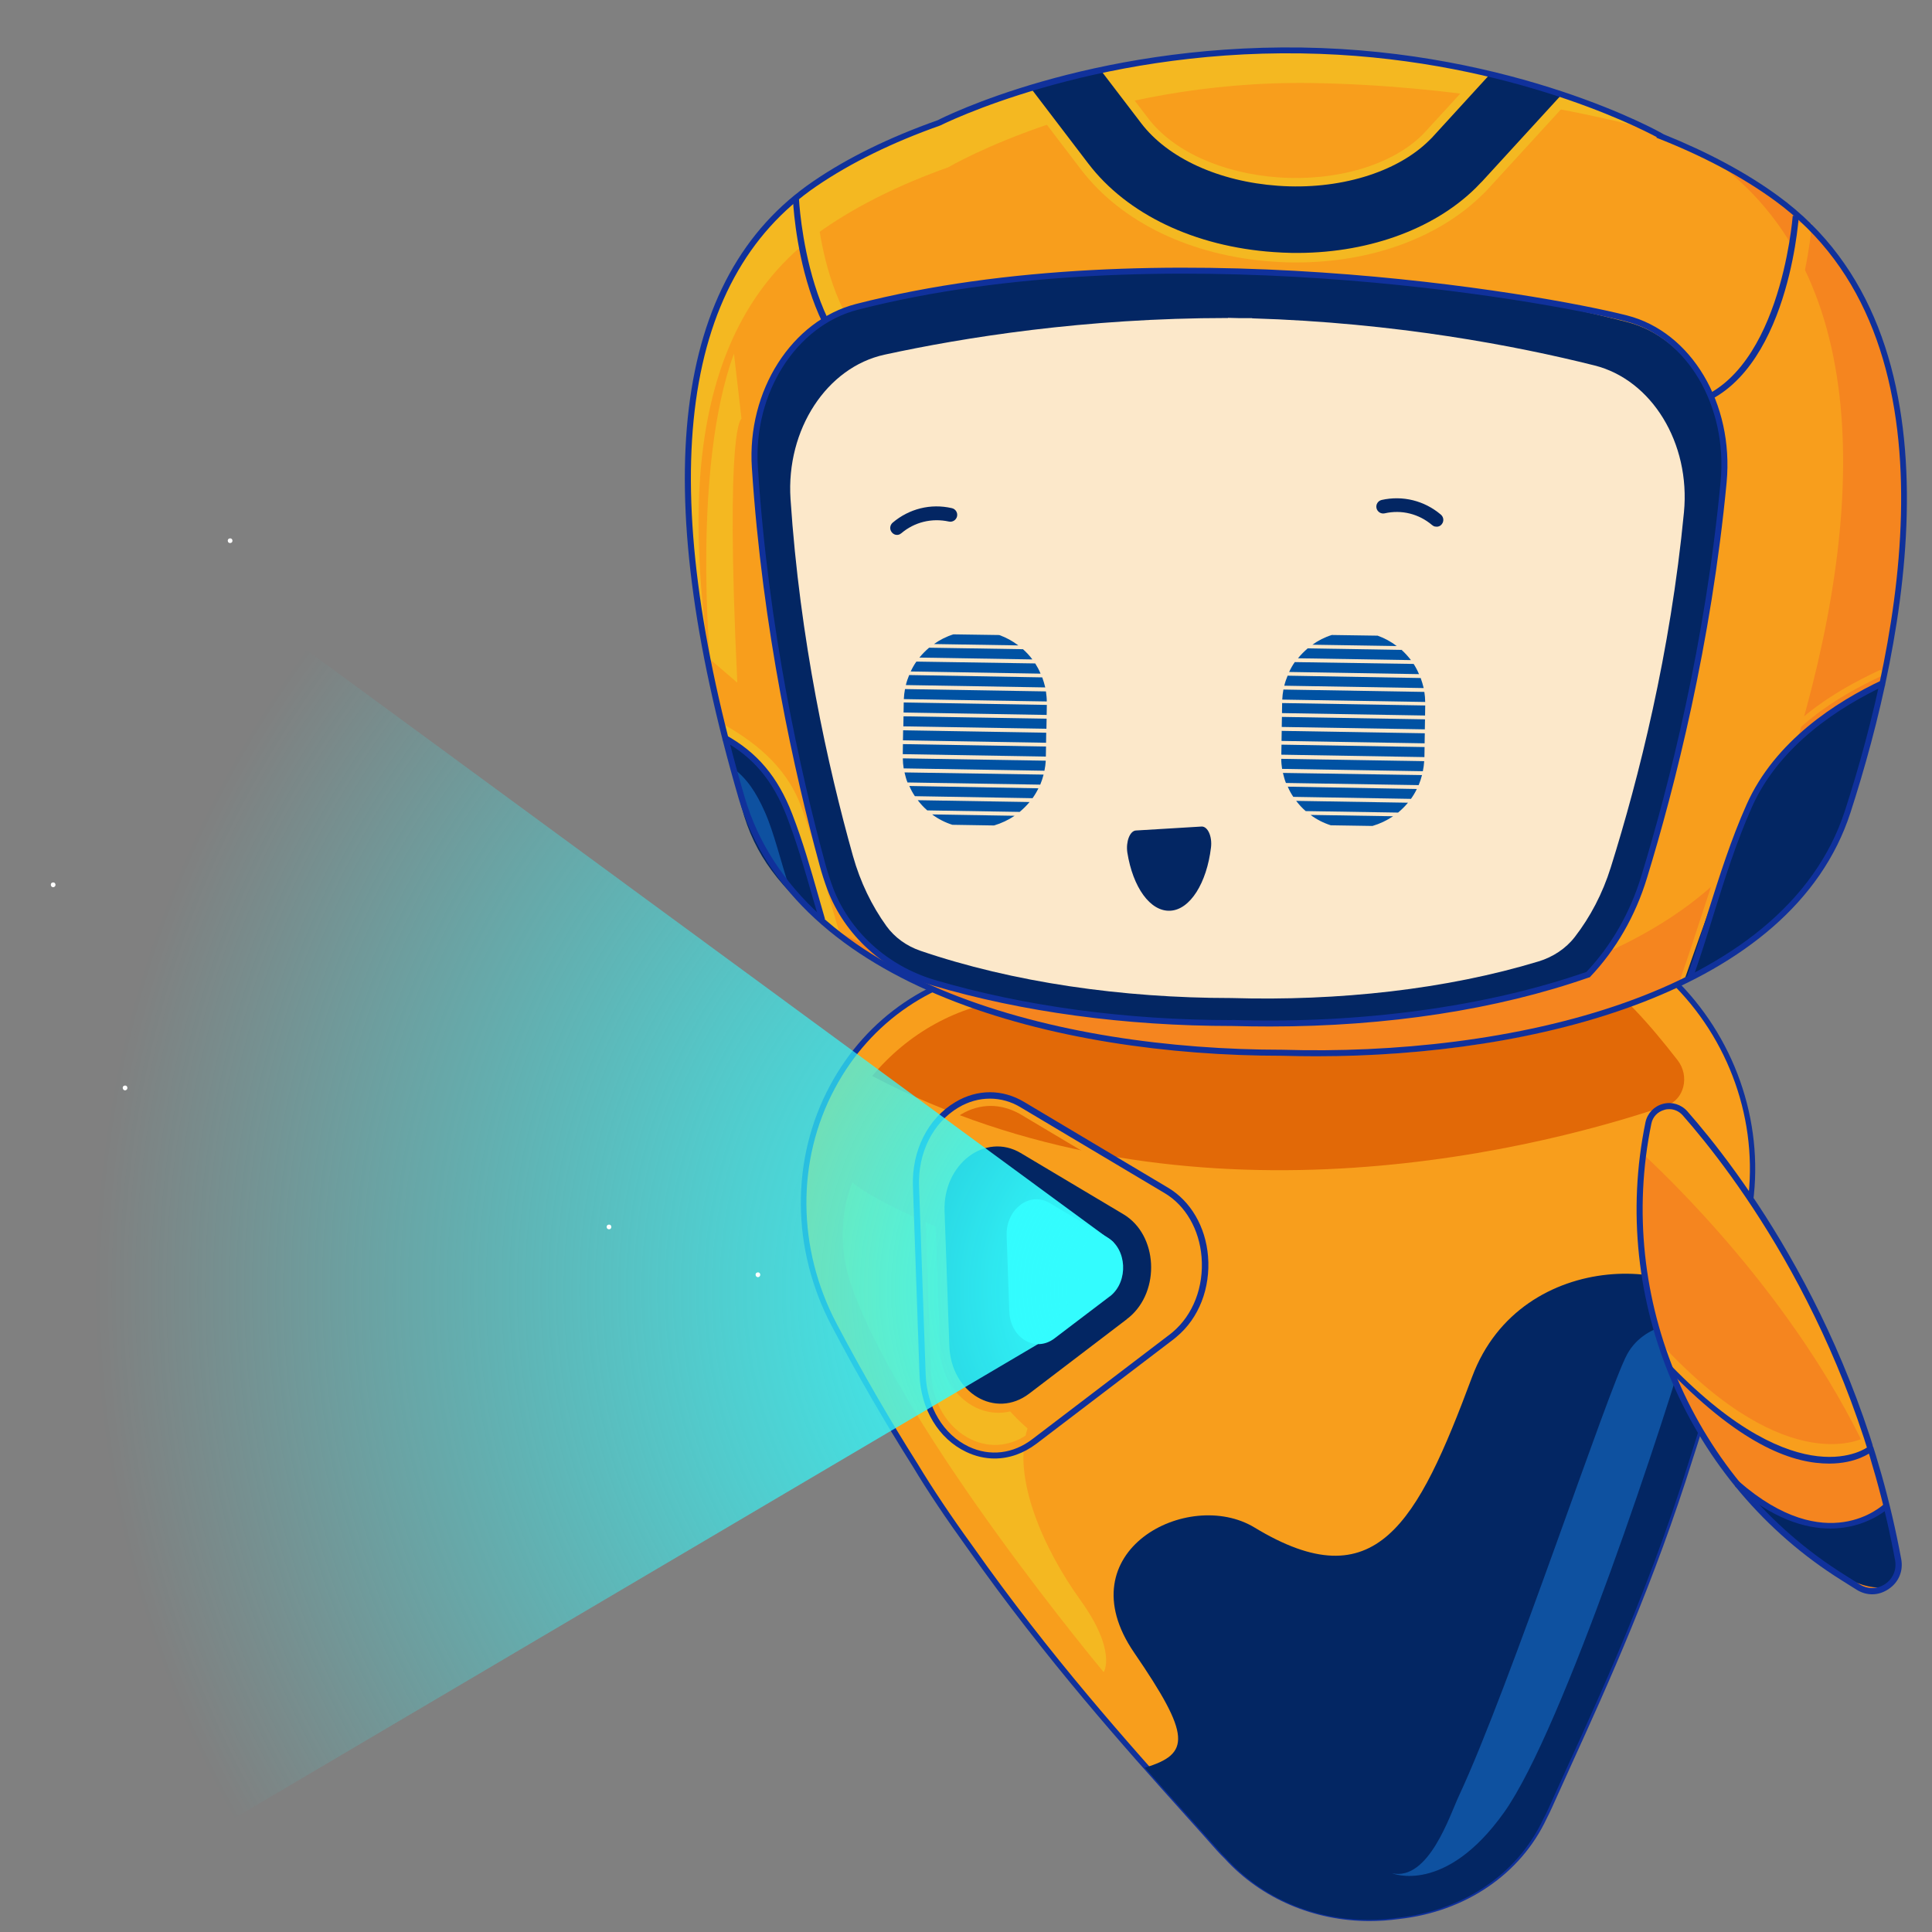<svg width="100" height="100" viewBox="0 0 100 100" fill="none" xmlns="http://www.w3.org/2000/svg">
<rect x="0" y="0" width="100" height="100" fill="#808080" stroke="none"/>
<mask id="mask0_21758_183897" style="mask-type:alpha" maskUnits="userSpaceOnUse" x="0" y="0" width="100" height="100">
<rect width="100" height="100" fill="#D9D9D9"/>
</mask>
<g mask="url(#mask0_21758_183897)">
<path d="M2.663 45.883C2.619 45.831 2.619 45.751 2.663 45.707C2.716 45.663 2.795 45.663 2.839 45.707C2.884 45.76 2.884 45.839 2.839 45.883C2.787 45.936 2.707 45.936 2.663 45.883Z" fill="white"/>
<path d="M11.822 28.075C11.778 28.022 11.778 27.942 11.822 27.898C11.875 27.854 11.954 27.854 11.999 27.898C12.043 27.951 12.043 28.031 11.999 28.075C11.946 28.119 11.866 28.119 11.822 28.075Z" fill="white"/>
<path d="M43.172 68.558C38.949 60.507 43.612 50.987 52.287 50.046L55.64 49.685C55.666 49.685 55.684 49.676 55.71 49.676L64.078 48.77L72.401 47.591C72.428 47.591 72.445 47.591 72.472 47.582L75.806 47.107C84.429 45.884 91.987 53.873 90.535 62.636C90.06 65.496 89.488 68.171 88.846 70.678C88.512 72.139 88.045 73.758 87.5 75.439C85.15 82.979 82.317 88.795 80.188 93.538C80.109 93.722 80.021 93.898 79.924 94.074C78.507 97.11 75.578 98.852 72.392 99.204C69.225 99.653 65.855 98.702 63.506 96.133C63.356 95.984 63.215 95.843 63.083 95.684C59.511 91.663 54.918 86.771 50.22 80.111C49.155 78.633 48.178 77.198 47.386 75.87C45.961 73.617 44.553 71.189 43.172 68.558Z" fill="#F89E1C"/>
<path d="M70.888 99.433C68.019 99.433 65.292 98.28 63.4 96.212C63.259 96.072 63.109 95.922 62.969 95.764C62.458 95.183 61.922 94.585 61.367 93.969C58.138 90.37 54.126 85.883 50.105 80.181C48.97 78.606 48.011 77.181 47.263 75.931C45.767 73.565 44.342 71.101 43.04 68.62C40.954 64.651 40.919 60.006 42.952 56.205C44.852 52.641 48.248 50.345 52.27 49.905L64.06 48.62L75.788 46.957C79.862 46.377 83.91 47.802 86.901 50.864C89.963 53.996 91.371 58.404 90.676 62.645C90.227 65.347 89.655 68.057 88.987 70.696C88.67 72.078 88.221 73.679 87.632 75.465C85.617 81.923 83.215 87.211 81.279 91.461C80.945 92.191 80.628 92.895 80.32 93.582C80.241 93.749 80.161 93.925 80.056 94.127C78.71 97.004 75.85 98.949 72.418 99.327C71.899 99.398 71.389 99.433 70.888 99.433ZM43.295 68.496C44.597 70.969 46.014 73.424 47.51 75.791C48.257 77.031 49.208 78.457 50.343 80.023C54.355 85.716 58.367 90.194 61.587 93.784C62.142 94.4 62.678 94.998 63.189 95.579C63.33 95.728 63.47 95.878 63.611 96.028C65.776 98.394 69.049 99.53 72.375 99.063C75.718 98.694 78.49 96.811 79.801 94.013C79.906 93.81 79.994 93.643 80.065 93.476C80.373 92.79 80.689 92.086 81.024 91.356C82.951 87.115 85.353 81.835 87.368 75.395C87.948 73.617 88.397 72.016 88.714 70.643C89.391 68.004 89.954 65.303 90.403 62.61C91.089 58.457 89.708 54.137 86.708 51.066C83.778 48.066 79.818 46.676 75.832 47.239L64.104 48.902L52.305 50.186C48.38 50.609 45.063 52.852 43.207 56.346C41.218 60.059 41.254 64.608 43.295 68.496Z" fill="#10319B"/>
<path d="M58.701 85.538C55.111 80.294 61.499 76.985 64.931 79.062C71.213 82.872 73.36 78.877 76.193 71.275C78.753 64.403 87.966 64.966 89.215 68.424C88.916 69.885 89.153 69.383 88.81 70.738C88.476 72.199 88.01 73.818 87.464 75.498C85.115 83.039 82.282 88.855 80.152 93.597C80.073 93.782 79.985 93.958 79.888 94.134C78.472 97.17 75.542 98.912 72.357 99.264C69.189 99.713 65.819 98.762 63.47 96.193C63.32 96.043 63.18 95.903 63.048 95.744C61.886 94.433 60.602 93.025 59.255 91.495C61.631 90.782 61.649 89.84 58.701 85.538Z" fill="#032663"/>
<path d="M45.143 55.693C46.973 53.511 49.524 52.015 52.595 51.689L55.965 51.329C55.991 51.329 56.009 51.32 56.035 51.32L64.447 50.422L72.814 49.226C72.841 49.226 72.859 49.226 72.885 49.217L76.237 48.733C80.883 48.064 83.98 51.205 86.831 54.874C87.473 55.702 87.174 56.916 86.259 57.224C78.569 59.837 60.778 63.902 45.143 55.693Z" fill="#E26907"/>
<path d="M44.131 61.201C45.195 62.231 50.272 64.272 50.272 64.272C50.272 64.272 49.296 66.208 50.228 69.569C50.932 72.085 53.185 73.933 53.185 73.933C52.366 76.467 54.012 80.171 55.921 82.82C57.83 85.477 57.127 86.55 57.127 86.55C57.127 86.55 46.885 74.294 44.113 66.683C42.996 63.594 44.131 61.201 44.131 61.201Z" fill="#F4B821"/>
<path d="M87.631 68.408C87.631 68.408 85.212 68.293 84.226 70.088C83.241 71.883 78.146 87.325 75.516 92.947C75.04 93.959 73.949 97.373 72.049 96.96C72.049 96.96 74.785 98.103 77.838 93.827C80.9 89.551 86.232 73.282 87.631 68.408Z" fill="#0E51A0"/>
<path d="M51.513 75.429C51.002 75.429 50.492 75.315 50.008 75.086C48.565 74.4 47.633 72.851 47.562 71.048L47.228 61.519C47.166 59.662 48.011 57.981 49.454 57.128C50.615 56.442 51.944 56.442 53.096 57.128L60.364 61.457C61.552 62.161 62.335 63.507 62.458 65.056C62.59 66.71 61.974 68.285 60.813 69.261C60.778 69.288 60.743 69.323 60.699 69.349L60.655 69.385L53.73 74.664C53.044 75.165 52.278 75.429 51.513 75.429ZM51.275 57.242C50.765 57.242 50.246 57.383 49.771 57.665C48.53 58.395 47.8 59.864 47.852 61.483L48.187 71.012C48.24 72.587 49.04 73.925 50.272 74.505C51.284 74.989 52.401 74.849 53.334 74.136L60.303 68.83C60.338 68.804 60.364 68.778 60.399 68.751C61.403 67.906 61.939 66.534 61.825 65.082C61.719 63.745 61.05 62.583 60.039 61.976L52.771 57.647C52.287 57.383 51.785 57.242 51.275 57.242Z" fill="#F89E1C"/>
<path d="M51.477 75.492C50.984 75.492 50.482 75.378 50.007 75.149C48.582 74.472 47.658 72.941 47.596 71.154L47.253 61.388C47.192 59.549 48.028 57.886 49.453 57.041C50.588 56.364 51.89 56.364 53.016 57.041L60.46 61.476C61.63 62.171 62.405 63.5 62.528 65.031C62.66 66.676 62.053 68.233 60.9 69.192C60.865 69.219 60.83 69.254 60.794 69.28L60.75 69.316L53.659 74.718C52.972 75.237 52.233 75.492 51.477 75.492ZM51.239 56.865C50.685 56.865 50.13 57.015 49.611 57.323C48.291 58.106 47.508 59.663 47.57 61.388L47.913 71.154C47.975 72.826 48.828 74.252 50.139 74.876C51.23 75.395 52.444 75.255 53.447 74.48L60.583 69.043C60.618 69.016 60.654 68.99 60.68 68.964C61.754 68.066 62.317 66.606 62.193 65.066C62.079 63.64 61.366 62.4 60.284 61.757L52.84 57.323C52.339 57.015 51.785 56.865 51.239 56.865Z" fill="#10319B"/>
<path d="M51.688 73.126C51.292 73.126 50.905 73.038 50.527 72.862C49.418 72.334 48.697 71.155 48.653 69.765L48.398 62.629C48.345 61.212 48.996 59.928 50.105 59.277C51.002 58.749 52.023 58.749 52.911 59.277L58.349 62.515C59.264 63.06 59.862 64.09 59.959 65.269C60.065 66.536 59.59 67.732 58.701 68.48L58.613 68.551L58.419 68.296L58.595 68.559L53.395 72.519C52.867 72.924 52.278 73.126 51.688 73.126ZM51.512 59.506C51.143 59.506 50.773 59.611 50.421 59.813C49.524 60.35 48.987 61.415 49.031 62.603L49.286 69.739C49.33 70.882 49.911 71.859 50.8 72.281C51.53 72.624 52.339 72.528 53.008 72.017L58.191 68.067L58.41 68.296L58.217 68.049L58.287 67.996C59.018 67.38 59.405 66.377 59.325 65.322C59.246 64.345 58.762 63.5 58.023 63.06L52.586 59.822C52.243 59.611 51.873 59.506 51.512 59.506Z" fill="#F89E1C"/>
<path d="M58.367 68.243C58.394 68.225 58.42 68.198 58.447 68.181C60.074 66.817 59.934 63.913 58.148 62.849L52.833 59.681C50.994 58.59 48.803 60.253 48.891 62.691L49.138 69.668C49.226 72.096 51.522 73.469 53.273 72.132L58.341 68.269C58.341 68.251 58.35 68.243 58.367 68.243Z" fill="#032663"/>
<path d="M57.452 67.097C57.47 67.088 57.479 67.071 57.496 67.062C58.411 66.297 58.332 64.66 57.329 64.053L54.329 62.267C53.291 61.651 52.059 62.592 52.103 63.956L52.243 67.889C52.296 69.262 53.59 70.027 54.575 69.279L57.435 67.106C57.435 67.106 57.444 67.106 57.452 67.097Z" fill="#33FCFE"/>
<path d="M87.209 57.62C90.015 60.805 96.051 68.812 98.242 80.752C98.453 81.913 97.178 82.776 96.174 82.151L95.391 81.658C87.446 76.687 83.425 67.308 85.317 58.131C85.502 57.251 86.619 56.952 87.209 57.62Z" fill="#F5851F"/>
<path d="M85.326 58.13C85.51 57.251 86.619 56.951 87.208 57.629C89.672 60.427 94.643 66.964 97.292 76.617C93.878 68.434 87.349 61.879 85.053 59.74C85.123 59.195 85.211 58.667 85.326 58.13Z" fill="#F89E1C"/>
<path d="M94.653 75.518C92.814 75.518 90.218 74.788 86.329 70.626L86.092 69.676C92.638 76.671 96.545 74.401 96.58 74.374L96.976 74.867C96.897 74.92 96.105 75.518 94.653 75.518Z" fill="#F89E1C"/>
<path d="M97.653 77.93C97.653 77.93 94.811 81.054 89.981 76.725C89.981 76.725 94.864 82.549 97.468 82.145C97.468 82.145 99.149 81.881 97.653 77.93Z" fill="#032663"/>
<path d="M96.905 82.521C96.623 82.521 96.351 82.441 96.096 82.283L95.312 81.79C87.35 76.81 83.276 67.29 85.168 58.095C85.264 57.629 85.608 57.26 86.074 57.136C86.531 57.013 87.015 57.163 87.332 57.515C89.919 60.453 96.175 68.601 98.41 80.717C98.515 81.315 98.278 81.896 97.767 82.239C97.503 82.424 97.204 82.521 96.905 82.521ZM86.399 57.409C86.32 57.409 86.232 57.418 86.153 57.444C85.801 57.541 85.546 57.805 85.475 58.157C83.61 67.22 87.631 76.617 95.48 81.517L96.263 82.01C96.676 82.265 97.178 82.257 97.582 81.984C97.978 81.711 98.172 81.254 98.093 80.778C95.876 68.733 89.664 60.647 87.094 57.726C86.91 57.523 86.663 57.409 86.399 57.409Z" fill="#10319B"/>
<path d="M94.732 79.117C93.421 79.117 91.74 78.615 89.796 76.917L90.007 76.68C94.547 80.639 97.424 77.938 97.548 77.823L97.767 78.052C97.741 78.061 96.632 79.117 94.732 79.117Z" fill="#10319B"/>
<path d="M94.679 75.755C92.919 75.755 90.297 74.954 86.452 71.003L86.487 70.678C93.183 77.567 96.659 74.91 96.694 74.883L96.896 75.13C96.826 75.183 96.087 75.755 94.679 75.755Z" fill="#10319B"/>
<path d="M57.637 64.299L3.105 24.275V99.432L53.713 69.578L57.637 64.299Z" fill="url(#paint0_radial_21758_183897)"/>
<path d="M31.433 63.594C31.389 63.541 31.389 63.462 31.433 63.418C31.486 63.374 31.566 63.374 31.61 63.418C31.654 63.471 31.654 63.55 31.61 63.594C31.566 63.639 31.486 63.639 31.433 63.594Z" fill="white"/>
<path d="M39.142 66.067C39.097 66.014 39.097 65.935 39.142 65.891C39.194 65.846 39.274 65.846 39.318 65.891C39.362 65.944 39.362 66.023 39.318 66.067C39.265 66.12 39.194 66.12 39.142 66.067Z" fill="white"/>
<path d="M6.385 56.397C6.341 56.344 6.341 56.265 6.385 56.221C6.438 56.176 6.517 56.176 6.561 56.221C6.605 56.273 6.605 56.353 6.561 56.397C6.508 56.45 6.438 56.45 6.385 56.397Z" fill="white"/>
<path d="M91.942 10.248C90.192 8.975 88.113 7.892 85.792 6.974L85.939 7.008C85.939 7.008 78.523 2.763 67.374 2.599C56.259 2.434 48.635 6.324 48.592 6.35C46.184 7.199 44.009 8.247 42.19 9.495C33.397 15.49 34.766 28.814 38.396 41.271C41.038 50.333 53.261 54.482 66.403 54.482C79.537 54.881 92.739 50.974 95.65 41.99C99.644 29.662 100.554 16.512 91.942 10.248Z" fill="#F89E1C"/>
<path d="M91.943 10.301C91.025 9.634 90.02 9.019 88.928 8.447C97.357 14.771 96.439 27.853 92.463 40.137C89.552 49.138 76.349 53.054 63.216 52.655C55.748 52.655 48.125 50.723 42.606 47.847C48.212 52.057 57.368 54.63 66.395 54.63C79.529 55.029 92.731 51.113 95.642 42.112C99.644 29.75 100.554 16.573 91.943 10.301Z" fill="#F5851F"/>
<path d="M87.611 21.831L87.438 20.913C92.194 20.003 92.835 11.6 92.843 11.514L93.779 11.583C93.753 11.956 93.069 20.783 87.611 21.831Z" fill="#F89E1C"/>
<path d="M47.484 20.653C41.48 18.998 41.29 10.344 41.281 9.98L42.217 9.963C42.217 10.05 42.407 18.279 47.735 19.752L47.484 20.653Z" fill="#F4B821"/>
<path d="M67.08 10.144C66.759 10.144 66.439 10.135 66.109 10.109C62.921 9.884 60.149 8.602 58.685 6.687L56.641 4.01L57.386 3.447L59.43 6.124C60.73 7.831 63.259 8.974 66.179 9.182C69.185 9.39 72.044 8.55 73.638 6.964C73.681 6.921 73.724 6.878 73.768 6.826L76.722 3.603L77.415 4.236L74.461 7.467C74.409 7.528 74.357 7.58 74.296 7.632C72.685 9.217 69.982 10.144 67.08 10.144Z" fill="#F4B821"/>
<path d="M67.097 13.584C67.011 13.584 66.924 13.584 66.829 13.584C66.508 13.575 66.179 13.567 65.867 13.541C61.648 13.246 58.036 11.505 55.948 8.767L53.028 4.938L53.773 4.375L56.693 8.204C58.616 10.725 61.986 12.328 65.936 12.614C66.24 12.631 66.543 12.648 66.855 12.648C70.571 12.7 73.924 11.522 76.064 9.417C76.142 9.339 76.211 9.27 76.289 9.192L76.376 9.096L80.43 4.67L81.123 5.302L76.973 9.833C76.887 9.919 76.809 10.006 76.722 10.084C74.444 12.319 70.952 13.584 67.097 13.584Z" fill="#F4B821"/>
<path d="M42.658 11.835C44.486 10.579 46.652 9.522 49.069 8.664C49.121 8.638 56.779 4.133 67.885 4.298C75.188 4.41 81.573 5.727 85.099 6.62C82.872 5.528 76.332 2.747 67.374 2.609C56.259 2.444 48.636 6.368 48.584 6.394C46.175 7.252 44.001 8.309 42.173 9.565C34.333 14.962 34.705 26.146 37.27 37.4C35.277 26.943 35.346 16.859 42.658 11.835Z" fill="#F4B821"/>
<path d="M46.643 20.36C41.454 19.199 41.047 10.588 41.038 10.216L41.35 10.207C41.35 10.294 41.757 18.948 46.712 20.057L46.643 20.36Z" fill="#10319B"/>
<path d="M56.329 8.464L53.409 4.635C54.457 4.314 55.67 3.985 57.022 3.699L59.066 6.376C60.452 8.195 63.103 9.4 66.153 9.616C69.289 9.841 72.286 8.94 73.975 7.268C74.027 7.216 74.071 7.173 74.123 7.121L77.077 3.89C78.454 4.219 79.693 4.592 80.776 4.955L76.722 9.382L76.626 9.478C76.548 9.555 76.47 9.642 76.392 9.72C74.166 11.921 70.649 13.151 66.854 13.09C66.543 13.081 66.231 13.073 65.919 13.047C61.83 12.761 58.33 11.089 56.329 8.464Z" fill="#032663"/>
<path d="M87.195 21.157L87.135 20.853C92.125 19.892 92.783 11.255 92.792 11.168L93.104 11.194C93.086 11.558 92.419 20.152 87.195 21.157Z" fill="#10319B"/>
<path d="M63.788 53.045C70.276 53.244 76.791 52.438 82.197 50.55C83.47 49.224 84.484 47.518 85.099 45.517C86.667 40.388 88.443 33.198 89.214 25.106C89.595 21.13 87.403 17.474 84.189 16.66C79.806 15.542 73.04 14.217 64.983 13.965V13.957C64.758 13.957 64.532 13.957 64.307 13.957C64.082 13.948 63.857 13.948 63.632 13.94V13.948C55.575 13.957 48.93 14.875 44.512 15.863C41.272 16.59 38.812 20.367 39.072 24.361C39.6 32.47 41.159 39.704 42.572 44.884C42.684 45.3 42.814 45.699 42.961 46.088C43.862 48.471 45.889 50.247 48.332 50.974C53.045 52.36 58.408 53.045 63.788 53.045Z" fill="#032663"/>
<path d="M42.606 47.855L43.559 48.669C43.403 48.132 43.135 47.214 42.953 46.573C42.476 44.883 41.939 42.96 41.437 41.661C40.631 39.564 38.924 38.299 37.278 37.398L37.469 38.178C38.994 39.018 39.998 39.997 40.726 41.886C41.22 43.159 41.748 45.057 42.216 46.729C42.398 47.378 42.441 47.309 42.606 47.855Z" fill="#F4B821"/>
<path d="M87.143 50.819C87.126 50.819 87.109 50.819 87.091 50.81C87.013 50.785 86.97 50.689 86.996 50.611C87.36 49.58 87.715 48.471 88.07 47.397C88.806 45.145 89.56 42.814 90.4 40.917C91.908 37.521 95.044 35.737 97.27 34.697C97.348 34.662 97.444 34.697 97.478 34.775C97.513 34.853 97.478 34.948 97.4 34.983C95.217 36.005 92.15 37.746 90.686 41.047C89.855 42.927 89.092 45.249 88.365 47.492C88.018 48.567 87.654 49.684 87.29 50.715C87.264 50.785 87.204 50.819 87.143 50.819Z" fill="#F89E1C"/>
<path d="M37.469 38.18C37.703 39.427 38.058 40.536 38.387 41.783C39.071 44.365 40.431 45.916 42.675 47.882C42.095 45.898 41.575 44.01 40.899 42.234C40.094 40.172 38.916 38.977 37.469 38.18Z" fill="#032663"/>
<path d="M38.491 41.895C38.249 41.167 38.084 40.457 37.885 39.721C38.647 40.258 39.141 41.02 39.583 42.016C40.059 43.073 40.423 44.641 40.839 45.871C39.626 44.867 38.968 43.325 38.491 41.895Z" fill="#0E51A0"/>
<path d="M42.416 47.665C42.295 47.258 42.182 46.868 42.07 46.478C41.654 45.022 41.255 43.645 40.718 42.242C39.999 40.388 38.977 39.175 37.392 38.309L37.539 38.031C39.194 38.941 40.259 40.206 41.004 42.129C41.55 43.541 41.948 44.927 42.364 46.391C42.477 46.772 42.59 47.171 42.702 47.569L42.416 47.665Z" fill="#10319B"/>
<path d="M97.557 35.398C97.063 37.417 96.491 39.271 95.928 41.298C94.837 45.24 92.472 48.029 87.152 50.81C88.261 47.648 89.344 44.581 90.583 41.775C92.047 38.491 95.244 36.481 97.557 35.398Z" fill="#032663"/>
<path d="M63.736 51.658C69.297 51.823 74.876 51.208 79.641 49.761C80.378 49.536 81.045 49.102 81.513 48.496C82.309 47.465 82.951 46.252 83.375 44.892C84.822 40.275 86.459 33.803 87.161 26.518C87.507 22.931 85.489 19.648 82.517 18.912C78.472 17.898 72.234 16.702 64.81 16.477V16.468C64.602 16.468 64.394 16.468 64.186 16.468C63.978 16.46 63.77 16.46 63.562 16.451V16.46C56.13 16.46 49.857 17.473 45.786 18.357C42.797 19.007 40.683 22.23 40.917 25.825C41.402 33.128 42.84 39.642 44.148 44.303C44.53 45.663 45.127 46.885 45.881 47.933C46.314 48.531 46.929 48.964 47.622 49.206C52.413 50.844 58.07 51.658 63.736 51.658Z" fill="#FCE8CA"/>
<path d="M65.729 53.131C65.088 53.131 64.438 53.122 63.779 53.105H63.771C58.244 53.105 52.89 52.377 48.273 51.008C45.752 50.255 43.707 48.401 42.823 46.036C42.676 45.637 42.538 45.221 42.425 44.797C41.125 40.032 39.462 32.599 38.916 24.204C38.656 20.228 40.978 16.59 44.313 15.732C59.881 11.738 79.754 15.186 84.225 16.33C87.543 17.179 89.751 20.887 89.37 24.967C88.573 33.344 86.694 40.725 85.247 45.447C84.649 47.413 83.627 49.172 82.31 50.558L82.284 50.584L82.249 50.592C77.467 52.264 71.793 53.131 65.729 53.131ZM63.788 52.793C70.441 53.001 76.939 52.108 82.111 50.307C83.384 48.964 84.372 47.257 84.952 45.351C86.39 40.647 88.27 33.283 89.058 24.932C89.431 21.008 87.317 17.439 84.147 16.633C79.694 15.498 59.898 12.05 44.391 16.035C41.203 16.858 38.977 20.358 39.228 24.187C39.765 32.556 41.429 39.971 42.719 44.719C42.832 45.135 42.962 45.533 43.109 45.932C43.967 48.201 45.925 49.986 48.359 50.714C52.951 52.074 58.278 52.801 63.771 52.801C63.779 52.793 63.779 52.793 63.788 52.793Z" fill="#10319B"/>
<path d="M87.621 50.636L87.326 50.532C87.725 49.406 88.071 48.305 88.4 47.24C89.016 45.291 89.596 43.454 90.402 41.644C91.866 38.352 95.045 36.316 97.445 35.19L97.575 35.475C95.218 36.584 92.108 38.568 90.679 41.773C89.882 43.567 89.301 45.395 88.695 47.335C88.366 48.401 88.019 49.501 87.621 50.636Z" fill="#10319B"/>
<path d="M38.163 35.336L36.751 34.124C36.751 34.124 35.824 24.187 37.99 18.305L38.38 21.675C38.388 21.683 37.513 21.796 38.163 35.336Z" fill="#F4B821"/>
<path d="M68.128 54.673C67.539 54.673 66.958 54.664 66.386 54.647C66.386 54.647 66.386 54.647 66.378 54.647C54.648 54.647 41.09 51.147 38.231 41.323C33.501 25.097 34.801 14.346 42.095 9.382C43.88 8.161 46.045 7.104 48.541 6.22C48.835 6.064 56.337 2.296 67.383 2.46C78.446 2.625 85.948 6.853 86.017 6.896L86.121 6.956C88.4 7.875 90.392 8.94 92.029 10.136C101.957 17.352 98.639 33.232 95.781 42.059C92.748 51.416 79.373 54.673 68.128 54.673ZM66.395 54.335C77.856 54.682 92.35 51.65 95.495 41.956C98.328 33.214 101.628 17.482 91.856 10.378C90.167 9.148 88.114 8.057 85.74 7.13L85.749 7.095C84.761 6.567 77.605 2.919 67.374 2.764C56.415 2.59 48.74 6.463 48.662 6.497C46.184 7.372 44.036 8.429 42.268 9.633C35.104 14.519 33.848 25.149 38.535 41.236C41.35 50.896 54.769 54.335 66.395 54.335Z" fill="#10319B"/>
<path d="M74.279 27.254C74.227 27.246 74.175 27.22 74.123 27.176C73.439 26.596 72.546 26.371 71.671 26.57C71.481 26.613 71.29 26.492 71.247 26.301C71.204 26.111 71.325 25.92 71.516 25.877C72.607 25.634 73.725 25.912 74.582 26.639C74.73 26.769 74.747 26.986 74.626 27.133C74.539 27.246 74.409 27.28 74.279 27.254Z" fill="#032663"/>
<path d="M46.496 27.679C46.548 27.67 46.6 27.644 46.652 27.601C47.337 27.021 48.229 26.804 49.113 26.995C49.303 27.038 49.494 26.917 49.537 26.726C49.58 26.535 49.459 26.345 49.269 26.302C48.177 26.05 47.059 26.328 46.202 27.055C46.054 27.185 46.037 27.402 46.158 27.549C46.245 27.662 46.375 27.705 46.496 27.679Z" fill="#032663"/>
<path d="M53.748 40.803C53.661 40.985 53.557 41.158 53.444 41.314L47.354 41.21C47.242 41.045 47.146 40.872 47.068 40.682L53.748 40.803Z" fill="#0052A3"/>
<path d="M54.016 40.093C53.973 40.266 53.913 40.44 53.843 40.613L46.973 40.5C46.904 40.336 46.861 40.154 46.817 39.98L54.016 40.093Z" fill="#0052A3"/>
<path d="M46.735 38.515L46.727 39.035L54.133 39.16L54.142 38.64L46.735 38.515Z" fill="#0052A3"/>
<path d="M54.129 39.373C54.12 39.547 54.094 39.72 54.059 39.893L46.774 39.772C46.748 39.599 46.73 39.425 46.73 39.252L54.129 39.373Z" fill="#0052A3"/>
<path d="M52.517 42.224C52.197 42.44 51.833 42.613 51.452 42.726L49.294 42.691C48.913 42.57 48.558 42.388 48.246 42.154L52.517 42.224Z" fill="#0052A3"/>
<path d="M53.435 34.132L47.588 34.036C47.735 33.855 47.908 33.681 48.09 33.525L52.95 33.603C53.132 33.768 53.297 33.941 53.435 34.132Z" fill="#0052A3"/>
<path d="M53.289 41.513C53.133 41.704 52.96 41.868 52.778 42.024L47.996 41.946C47.814 41.791 47.649 41.609 47.502 41.418L53.289 41.513Z" fill="#0052A3"/>
<path d="M51.72 32.869C52.084 32.999 52.413 33.181 52.708 33.406L48.342 33.336C48.645 33.12 48.983 32.947 49.347 32.834L51.72 32.869Z" fill="#0052A3"/>
<path d="M53.946 35.061C54.007 35.225 54.059 35.407 54.102 35.581L46.886 35.459C46.929 35.277 46.99 35.113 47.059 34.94L53.946 35.061Z" fill="#0052A3"/>
<path d="M54.137 35.787C54.163 35.961 54.181 36.134 54.181 36.307L46.782 36.186C46.791 36.013 46.808 35.839 46.843 35.666L54.137 35.787Z" fill="#0052A3"/>
<path d="M53.583 34.339C53.687 34.504 53.782 34.677 53.86 34.868L47.138 34.755C47.224 34.573 47.32 34.4 47.432 34.244L53.583 34.339Z" fill="#0052A3"/>
<path d="M46.766 37.076L46.757 37.596L54.163 37.72L54.172 37.2L46.766 37.076Z" fill="#0052A3"/>
<path d="M46.777 36.361L46.769 36.881L54.175 37.005L54.184 36.486L46.777 36.361Z" fill="#0052A3"/>
<path d="M46.746 37.801L46.737 38.32L54.144 38.445L54.152 37.925L46.746 37.801Z" fill="#0052A3"/>
<path d="M73.335 40.838C73.248 41.02 73.144 41.193 73.031 41.349L66.941 41.245C66.829 41.081 66.733 40.907 66.655 40.717L73.335 40.838Z" fill="#0052A3"/>
<path d="M73.603 40.118C73.56 40.292 73.499 40.465 73.43 40.638L66.56 40.526C66.491 40.361 66.448 40.179 66.404 40.006L73.603 40.118Z" fill="#0052A3"/>
<path d="M66.33 38.543L66.321 39.062L73.728 39.187L73.736 38.667L66.33 38.543Z" fill="#0052A3"/>
<path d="M73.716 39.399C73.707 39.572 73.681 39.745 73.646 39.918L66.361 39.797C66.335 39.624 66.317 39.451 66.317 39.277L73.716 39.399Z" fill="#0052A3"/>
<path d="M72.105 42.249C71.784 42.466 71.421 42.639 71.039 42.751L68.882 42.717C68.501 42.596 68.146 42.414 67.834 42.18L72.105 42.249Z" fill="#0052A3"/>
<path d="M73.031 34.167L67.184 34.072C67.331 33.89 67.504 33.717 67.686 33.56L72.546 33.639C72.719 33.794 72.884 33.976 73.031 34.167Z" fill="#0052A3"/>
<path d="M72.876 41.548C72.72 41.739 72.547 41.904 72.365 42.059L67.583 41.982C67.401 41.826 67.236 41.644 67.089 41.453L72.876 41.548Z" fill="#0052A3"/>
<path d="M71.307 32.902C71.671 33.032 72 33.214 72.295 33.439L67.929 33.37C68.232 33.153 68.57 32.98 68.934 32.867L71.307 32.902Z" fill="#0052A3"/>
<path d="M73.534 35.094C73.595 35.258 73.647 35.441 73.69 35.614L66.474 35.492C66.517 35.31 66.578 35.146 66.647 34.973L73.534 35.094Z" fill="#0052A3"/>
<path d="M73.724 35.813C73.75 35.986 73.767 36.159 73.767 36.333L66.369 36.211C66.378 36.038 66.395 35.865 66.43 35.691L73.724 35.813Z" fill="#0052A3"/>
<path d="M73.17 34.365C73.274 34.529 73.369 34.703 73.447 34.893L66.725 34.781C66.811 34.599 66.906 34.425 67.019 34.27L73.17 34.365Z" fill="#0052A3"/>
<path d="M66.352 37.107L66.343 37.627L73.749 37.751L73.758 37.232L66.352 37.107Z" fill="#0052A3"/>
<path d="M66.363 36.39L66.355 36.91L73.761 37.035L73.769 36.515L66.363 36.39Z" fill="#0052A3"/>
<path d="M66.341 37.83L66.332 38.35L73.738 38.474L73.747 37.954L66.341 37.83Z" fill="#0052A3"/>
<path d="M58.786 42.987C58.486 43.013 58.269 43.555 58.35 44.122C58.636 45.927 59.535 47.191 60.57 47.139C61.605 47.088 62.463 45.695 62.681 43.864C62.749 43.297 62.517 42.781 62.204 42.781L58.786 42.987Z" fill="#032663"/>
</g>
<defs>
<radialGradient id="paint0_radial_21758_183897" cx="0" cy="0" r="1" gradientUnits="userSpaceOnUse" gradientTransform="translate(60.936 66.806) scale(56.307 56.307)">
<stop offset="0.078" stop-color="#33FCFE"/>
<stop offset="1" stop-color="#33FCFE" stop-opacity="0"/>
</radialGradient>
</defs>
</svg>
